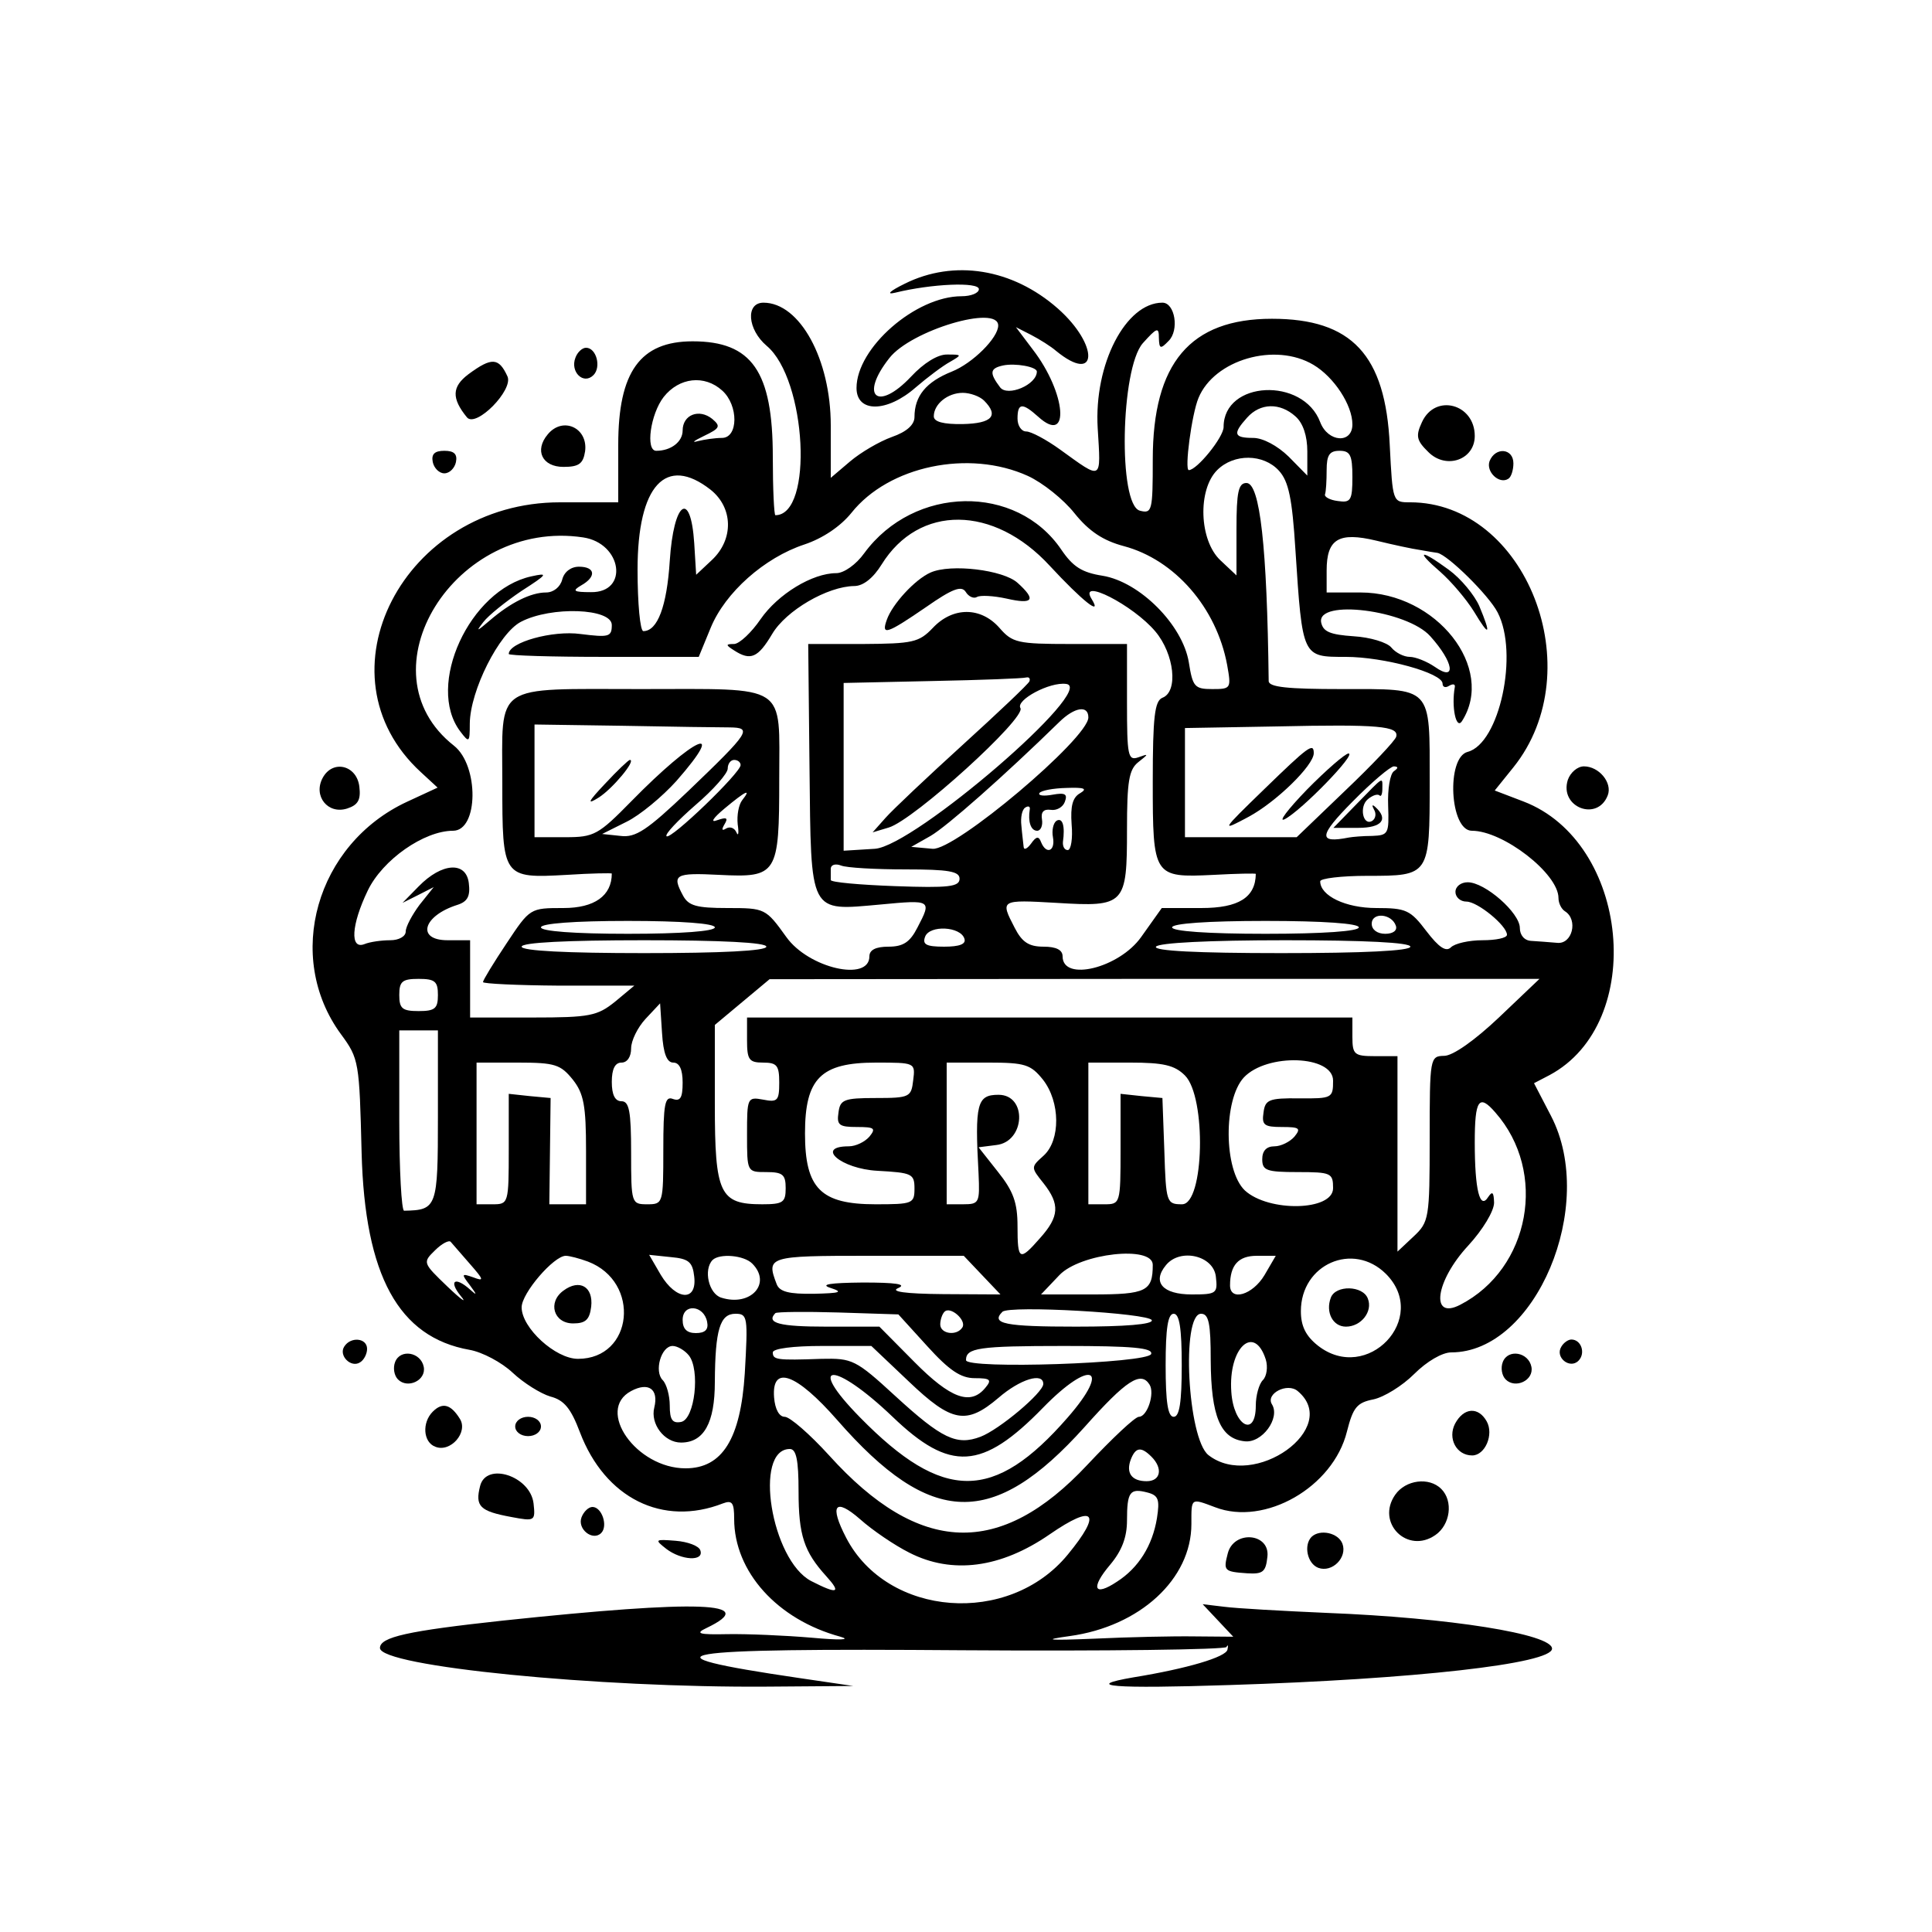 <?xml version="1.0" standalone="no"?>
<!DOCTYPE svg PUBLIC "-//W3C//DTD SVG 20010904//EN"
 "http://www.w3.org/TR/2001/REC-SVG-20010904/DTD/svg10.dtd">
<svg version="1.0" xmlns="http://www.w3.org/2000/svg"
 width="300pt" height="300pt" viewBox="0 0 300 300"
 preserveAspectRatio="xMidYMid meet">
<g transform="translate(0,300) scale(0.05,-0.05)"
fill="#000000" stroke="none">
<path d="M2810 5119 c-47 -23 -59 -35 -30 -28 114 28 260 34 260 11 0 -12 -24
-22 -54 -22 -142 0 -326 -160 -326 -285 0 -77 94 -77 184 2 36 31 84 67 106
79 38 22 38 23 -8 23 -29 1 -73 -26 -113 -69 -104 -110 -161 -61 -67 58 67 86
338 167 338 101 0 -38 -79 -117 -144 -143 -80 -32 -116 -76 -116 -141 0 -24
-24 -46 -70 -62 -39 -14 -97 -48 -130 -76 l-60 -51 0 163 c0 205 -96 381 -209
381 -56 0 -50 -83 10 -134 124 -104 146 -526 27 -526 -4 0 -8 81 -8 181 0 266
-65 359 -249 359 -163 0 -231 -95 -231 -321 l0 -179 -181 0 c-486 0 -762 -535
-432 -838 l52 -48 -95 -44 c-282 -131 -382 -481 -205 -722 56 -76 57 -86 64
-368 10 -382 115 -573 335 -612 40 -7 100 -39 134 -71 34 -32 87 -65 117 -74
43 -11 64 -37 92 -111 78 -205 257 -294 444 -221 29 11 35 2 35 -48 0 -164
134 -313 330 -366 35 -10 -2 -11 -90 -3 -82 7 -199 12 -260 11 -91 -2 -102 2
-66 19 169 81 -19 88 -633 23 -295 -32 -381 -51 -381 -85 0 -57 677 -124 1204
-120 l266 2 -170 25 c-510 75 -407 93 510 86 446 -3 814 2 819 10 4 9 6 5 3
-8 -4 -23 -125 -59 -291 -86 -163 -28 -65 -36 299 -24 570 18 1000 66 1000
113 0 45 -317 96 -700 111 -137 6 -280 14 -318 19 l-67 8 47 -50 48 -51 -120
1 c-66 1 -205 -2 -310 -7 -147 -6 -165 -4 -78 8 218 30 378 177 378 348 0 82
-3 81 74 52 154 -59 366 62 409 235 19 75 31 90 82 100 33 7 90 42 127 79 39
39 87 67 115 67 262 0 454 456 310 734 l-53 102 48 25 c303 162 249 724 -81
850 l-89 34 58 72 c243 303 39 823 -321 823 -54 0 -54 0 -63 177 -13 281 -118
393 -366 393 -254 0 -370 -138 -370 -437 0 -159 -2 -169 -40 -159 -68 18 -60
441 9 520 44 49 50 51 50 17 1 -35 5 -36 30 -10 34 33 20 119 -19 119 -114 0
-213 -191 -201 -390 10 -165 16 -162 -117 -66 -43 31 -90 56 -105 56 -15 0
-27 18 -27 40 0 49 15 50 64 6 100 -91 88 73 -17 209 l-52 69 47 -24 c27 -14
62 -36 78 -50 130 -106 134 18 5 132 -141 124 -322 153 -475 77z m1269 -252
c64 -38 121 -125 121 -185 0 -61 -76 -56 -100 7 -53 141 -300 129 -300 -15 0
-32 -83 -134 -108 -134 -14 0 9 174 30 224 49 119 238 174 357 103z m-859 -21
c0 -41 -91 -79 -114 -49 -34 45 -32 59 9 68 38 8 105 -4 105 -19z m-977 -59
c51 -46 50 -147 -1 -147 -21 0 -55 -5 -75 -10 -21 -6 -12 1 19 16 50 24 53 30
26 53 -41 33 -92 13 -92 -36 0 -35 -36 -63 -82 -63 -34 0 -18 114 23 167 48
61 127 70 182 20z m813 -31 c47 -47 25 -71 -66 -73 -60 -1 -90 7 -90 24 0 38
43 73 90 73 23 0 53 -11 66 -24z m967 -49 c24 -21 37 -61 37 -109 l0 -75 -58
59 c-35 34 -80 58 -110 58 -61 0 -64 13 -19 63 41 46 102 47 150 4z m177 -188
c0 -73 -5 -81 -45 -75 -25 3 -43 13 -40 21 3 8 5 42 5 75 0 47 9 60 40 60 33
0 40 -13 40 -81z m-228 19 c30 -33 41 -86 51 -245 22 -336 21 -333 156 -333
119 0 301 -50 301 -83 0 -11 9 -14 20 -7 12 7 20 6 18 -4 -11 -61 4 -133 22
-106 106 165 -79 400 -315 400 l-105 0 0 68 c0 98 37 121 154 93 53 -13 114
-26 136 -29 22 -4 46 -8 54 -9 32 -6 160 -132 187 -185 66 -127 6 -407 -93
-433 -67 -17 -56 -245 13 -245 97 0 269 -133 269 -209 0 -16 9 -34 20 -41 42
-26 23 -104 -25 -98 -25 2 -61 5 -80 6 -21 1 -35 18 -35 40 0 47 -108 142
-162 142 -21 0 -38 -13 -38 -30 0 -16 15 -30 34 -30 35 0 126 -75 126 -103 0
-10 -34 -17 -76 -17 -42 0 -86 -10 -98 -22 -15 -15 -37 -1 -76 50 -50 66 -63
72 -156 72 -95 0 -174 38 -174 83 0 9 66 17 146 17 194 0 194 0 194 290 0 302
11 290 -274 290 -167 0 -226 6 -226 25 -5 417 -27 615 -69 615 -25 0 -31 -28
-31 -143 l0 -144 -50 47 c-66 62 -71 219 -10 280 52 52 144 51 192 -2z m-780
-16 c46 -21 111 -73 145 -116 45 -56 89 -85 153 -102 158 -42 288 -191 321
-369 13 -73 12 -75 -46 -75 -55 0 -61 7 -73 83 -19 116 -152 250 -268 269 -64
10 -92 28 -128 81 -139 205 -457 200 -612 -11 -25 -35 -63 -62 -87 -62 -74 0
-181 -65 -235 -143 -28 -41 -65 -76 -82 -77 -27 0 -27 -3 0 -20 51 -33 74 -23
118 51 43 73 172 148 255 149 28 0 59 25 85 67 116 187 348 185 522 -4 101
-109 165 -160 130 -103 -42 68 129 -19 198 -101 59 -70 72 -187 22 -206 -24
-10 -30 -58 -30 -260 0 -296 2 -299 189 -290 72 4 131 5 131 3 -1 -73 -53
-106 -169 -106 l-123 0 -64 -90 c-68 -96 -244 -140 -244 -60 0 20 -20 30 -59
30 -46 0 -67 14 -90 59 -45 87 -45 87 131 77 212 -13 218 -6 218 228 0 149 6
186 35 209 33 26 33 27 0 15 -32 -11 -35 5 -35 170 l0 182 -176 0 c-164 0
-180 4 -220 50 -58 66 -145 66 -207 0 -43 -45 -62 -49 -217 -50 l-170 0 4
-384 c5 -459 -3 -445 221 -425 158 15 159 14 114 -72 -23 -45 -44 -59 -90 -59
-39 0 -59 -10 -59 -30 0 -80 -189 -37 -258 60 -64 89 -66 90 -183 90 -96 0
-121 7 -138 39 -35 65 -25 71 113 64 180 -9 186 1 186 297 0 301 32 280 -430
280 -463 0 -430 22 -430 -292 0 -294 1 -296 200 -285 77 5 140 6 140 4 0 -69
-54 -107 -150 -107 -104 0 -104 0 -177 -110 -40 -60 -73 -114 -73 -120 0 -5
106 -10 235 -11 l235 0 -60 -50 c-55 -44 -78 -49 -255 -49 l-195 0 0 120 0
120 -70 0 c-98 0 -77 76 31 110 31 10 40 27 35 67 -8 69 -84 64 -156 -10 l-50
-51 48 24 49 25 -44 -55 c-23 -31 -43 -68 -43 -83 0 -15 -21 -27 -48 -27 -27
0 -63 -5 -80 -12 -46 -18 -41 60 10 166 46 96 175 186 265 186 79 0 81 202 3
264 -293 230 3 707 401 647 121 -18 143 -172 24 -170 -54 0 -59 4 -30 21 48
27 44 58 -7 58 -25 0 -46 -16 -52 -40 -6 -23 -27 -40 -50 -40 -47 0 -110 -31
-175 -87 -41 -35 -44 -36 -20 -5 16 21 70 64 119 97 81 52 84 57 30 45 -192
-42 -328 -339 -221 -481 28 -37 30 -36 30 24 1 102 91 281 159 316 94 49 282
42 282 -10 0 -37 -9 -39 -97 -28 -87 12 -223 -26 -223 -62 0 -5 133 -9 295 -9
l295 0 37 90 c45 110 167 218 291 259 57 19 112 56 146 98 116 146 365 198
548 115z m-985 -43 c70 -56 72 -154 4 -218 l-49 -46 -6 98 c-11 168 -64 130
-76 -55 -9 -141 -38 -218 -82 -218 -10 0 -18 86 -18 191 0 262 88 357 227 248z
m2235 -455 c73 -81 82 -143 14 -95 -25 17 -60 31 -78 31 -18 0 -44 13 -57 29
-13 16 -66 32 -117 35 -73 5 -95 14 -101 43 -14 74 267 38 339 -43z m-1245
-140 c-4 -9 -97 -97 -207 -197 -110 -100 -218 -202 -240 -227 l-40 -45 50 15
c78 23 428 341 409 371 -15 25 91 82 142 75 99 -12 -472 -504 -594 -512 l-97
-6 0 260 0 261 275 6 c151 3 283 8 292 11 9 2 13 -3 10 -12z m183 -112 c0 -65
-415 -415 -484 -408 l-66 6 60 34 c50 29 227 185 400 354 47 46 90 53 90 14z
m-1114 -31 c71 -1 64 -13 -129 -198 -128 -122 -163 -145 -210 -139 l-57 6 76
38 c41 20 111 78 155 127 162 185 55 136 -140 -63 -103 -105 -116 -112 -205
-112 l-96 0 0 175 0 175 275 -4 c151 -3 300 -5 331 -5z m2070 -29 c-3 -12 -74
-87 -158 -167 l-151 -145 -174 0 -173 0 0 169 0 170 285 5 c318 7 380 1 371
-32z m-2036 -88 c0 -24 -217 -233 -230 -221 -6 6 35 49 90 97 55 47 100 98
100 113 0 15 9 27 20 27 11 0 20 -7 20 -16z m2029 -19 c-12 -8 -20 -56 -18
-107 3 -87 1 -92 -49 -94 -29 0 -62 -3 -73 -5 -96 -19 -94 5 11 111 60 61 118
110 129 110 14 -1 14 -5 0 -15z m-974 -68 c-24 -13 -31 -40 -27 -97 4 -44 -2
-80 -12 -80 -10 0 -16 11 -15 25 7 50 -1 77 -20 66 -10 -7 -15 -30 -11 -51 8
-44 -21 -55 -37 -15 -7 19 -15 18 -31 -5 -12 -16 -22 -21 -23 -10 -1 11 -5 41
-7 66 -3 25 2 50 12 56 9 6 16 4 14 -6 -6 -37 3 -66 23 -66 11 0 18 16 15 35
-4 23 5 33 27 30 18 -3 38 8 44 25 9 24 1 29 -38 22 -27 -5 -46 -3 -41 5 5 8
43 15 84 16 55 2 66 -2 43 -16z m-1050 -22 c-11 -14 -17 -47 -14 -75 4 -27 2
-39 -4 -25 -6 14 -20 19 -32 12 -13 -8 -15 -4 -5 13 12 20 7 23 -22 13 -23 -9
-15 5 22 36 66 55 85 64 55 26z m507 -215 c134 0 168 -6 168 -29 0 -25 -34
-29 -200 -23 -110 4 -200 12 -200 19 0 7 0 23 0 35 0 12 14 17 32 10 17 -7
107 -12 200 -12z m1523 -175 c5 -15 -9 -25 -33 -25 -25 0 -42 13 -42 31 0 37
62 32 75 -6z m-2115 -5 c0 -12 -103 -20 -270 -20 -167 0 -270 8 -270 20 0 12
103 20 270 20 167 0 270 -8 270 -20z m2000 0 c0 -12 -110 -20 -290 -20 -180 0
-290 8 -290 20 0 12 110 20 290 20 180 0 290 -8 290 -20z m-1225 -35 c6 -17
-15 -25 -63 -25 -56 0 -68 7 -59 31 14 37 110 32 122 -6z m-615 -25 c0 -13
-140 -20 -380 -20 -240 0 -380 7 -380 20 0 13 140 20 380 20 240 0 380 -7 380
-20z m2000 0 c0 -13 -147 -20 -401 -20 -263 0 -397 7 -389 20 8 12 164 20 401
20 246 0 389 -7 389 -20z m-3020 -150 c0 -42 -9 -50 -60 -50 -51 0 -60 8 -60
50 0 42 9 50 60 50 51 0 60 -8 60 -50z m3296 -69 c-76 -72 -144 -120 -171
-120 -44 -1 -45 -5 -45 -258 0 -247 -2 -258 -50 -303 l-50 -47 0 304 0 303
-70 0 c-64 0 -70 5 -70 60 l0 60 -940 0 -940 0 0 -70 c0 -61 6 -70 50 -70 43
0 50 -9 50 -62 0 -56 -5 -62 -50 -53 -49 9 -50 6 -50 -108 0 -117 0 -117 60
-117 51 0 60 -8 60 -50 0 -44 -8 -50 -73 -50 -132 0 -147 32 -147 311 l0 246
85 71 85 71 1196 1 1195 0 -125 -119z m-2565 -141 c19 0 29 -21 29 -62 0 -47
-7 -59 -30 -51 -25 10 -30 -15 -30 -158 0 -167 -1 -169 -50 -169 -49 0 -50 3
-50 160 0 129 -6 160 -30 160 -20 0 -30 20 -30 60 0 40 10 60 30 60 18 0 30
18 30 44 0 24 20 65 45 92 l45 48 6 -92 c4 -64 15 -92 35 -92z m-731 -168 c0
-283 -3 -290 -105 -292 -8 0 -15 126 -15 280 l0 280 60 0 60 0 0 -268z m419
115 c34 -43 41 -81 41 -220 l0 -167 -57 0 -57 0 2 165 2 165 -65 6 -65 7 0
-172 c0 -169 -1 -171 -50 -171 l-50 0 0 220 0 220 129 0 c115 0 132 -6 170
-53z m1057 -2 c-6 -52 -11 -55 -116 -55 -99 0 -111 -5 -116 -45 -6 -39 2 -45
57 -45 55 0 60 -4 39 -30 -14 -16 -42 -30 -64 -30 -106 0 -24 -70 89 -76 107
-6 115 -9 115 -55 0 -47 -6 -49 -121 -49 -170 0 -219 49 -219 220 0 171 49
220 220 220 122 0 123 0 116 -55z m403 2 c54 -69 55 -188 2 -236 -40 -36 -40
-36 0 -86 51 -65 49 -103 -11 -170 -64 -73 -70 -70 -70 37 0 73 -13 109 -61
169 l-60 76 55 7 c90 10 97 156 7 156 -67 0 -74 -27 -62 -245 4 -90 2 -95 -47
-95 l-52 0 0 220 0 220 129 0 c115 0 132 -6 170 -53z m441 13 c67 -67 60 -400
-9 -400 -48 0 -50 5 -55 165 l-6 165 -65 6 -65 7 0 -172 c0 -169 -1 -171 -50
-171 l-50 0 0 220 0 220 130 0 c103 0 138 -8 170 -40z m460 -16 c0 -54 -3 -56
-105 -55 -94 1 -106 -4 -111 -44 -6 -39 2 -45 57 -45 55 0 60 -4 39 -30 -14
-16 -42 -30 -62 -30 -25 0 -38 -14 -38 -40 0 -35 13 -40 110 -40 104 0 110 -3
110 -50 0 -71 -200 -75 -274 -7 -66 63 -67 282 -3 351 72 76 277 69 277 -10z
m504 -99 c163 -185 108 -485 -109 -597 -94 -49 -78 73 25 184 45 49 80 107 80
133 -1 32 -5 37 -18 18 -26 -42 -42 21 -42 169 0 133 13 152 64 93z m-3184
-471 c43 -49 44 -54 10 -41 -37 13 -38 11 -11 -24 23 -31 23 -34 1 -14 -47 42
-68 28 -29 -20 21 -25 2 -12 -41 29 -77 74 -78 75 -39 113 21 21 44 33 49 26
6 -7 33 -38 60 -69z m366 8 c165 -63 141 -302 -31 -302 -70 0 -175 96 -175
160 0 44 100 160 137 160 11 0 42 -8 69 -18z m330 -47 c9 -78 -56 -74 -104 6
l-36 62 67 -7 c56 -5 68 -15 73 -61z m180 41 c62 -62 -5 -135 -96 -106 -39 12
-56 87 -27 117 22 21 97 15 123 -11z m714 -36 l57 -60 -178 1 c-119 1 -166 8
-139 19 27 12 -9 17 -110 17 -104 -1 -135 -6 -100 -17 40 -13 29 -16 -53 -18
-76 -1 -106 6 -115 30 -33 86 -26 88 284 88 l297 0 57 -60z m530 32 c0 -82
-20 -92 -186 -92 l-161 0 57 60 c65 68 290 93 290 32z m196 -37 c6 -52 2 -55
-75 -55 -90 0 -124 38 -80 91 44 54 148 30 155 -36z m151 5 c-37 -62 -107 -82
-107 -32 0 63 26 92 83 92 l59 0 -35 -60z m377 4 c137 -137 -58 -343 -211
-223 -38 30 -53 61 -53 107 0 146 162 217 264 116z m-2108 -149 c5 -24 -6 -35
-35 -35 -28 0 -41 13 -41 41 0 52 66 46 76 -6z m684 -76 c68 -75 104 -99 147
-99 49 0 54 -5 33 -30 -46 -56 -108 -33 -220 80 l-109 110 -165 0 c-145 0
-188 11 -158 42 5 4 93 5 195 2 l187 -6 90 -99z m109 59 c-17 -28 -69 -21 -69
9 0 14 6 32 13 39 18 19 69 -26 56 -48z m588 22 c4 -13 -83 -20 -235 -20 -221
0 -266 9 -229 46 20 21 456 -4 464 -26z m-1264 -165 c-13 -204 -70 -295 -184
-295 -153 0 -280 181 -169 240 54 29 86 6 72 -51 -13 -51 31 -109 83 -109 71
0 105 61 105 188 1 163 16 212 64 212 38 0 39 -10 29 -185z m1357 25 c0 -115
-7 -160 -25 -160 -18 0 -25 45 -25 160 0 115 7 160 25 160 18 0 25 -46 25
-160z m90 15 c1 -173 30 -243 105 -251 54 -7 112 72 85 115 -20 33 48 68 80
41 137 -114 -136 -309 -277 -199 -65 51 -85 439 -23 439 24 0 30 -30 30 -145z
m-1621 16 c36 -44 19 -199 -24 -207 -27 -5 -35 7 -35 51 0 31 -10 67 -22 79
-27 27 -5 106 31 106 14 0 37 -13 50 -29z m683 -81 c134 -128 179 -136 279
-51 67 58 139 80 139 43 0 -27 -137 -142 -195 -164 -74 -28 -120 -6 -264 126
-124 114 -134 118 -230 116 -139 -5 -151 -3 -151 20 0 12 64 20 153 20 l153 0
116 -110z m753 85 c-10 -29 -575 -48 -575 -19 0 38 38 44 305 44 214 0 276 -6
270 -25z m356 -17 c7 -23 3 -52 -9 -64 -12 -12 -22 -48 -22 -79 0 -102 -69
-63 -76 42 -10 137 71 213 107 101z m-1331 -188 c291 -333 484 -338 768 -22
130 146 175 175 202 132 17 -27 -7 -100 -33 -100 -12 0 -83 -67 -160 -149
-271 -290 -522 -281 -802 29 -60 66 -122 120 -138 120 -17 0 -30 23 -33 60 -8
103 69 75 196 -70z m172 10 c179 -172 278 -166 467 28 149 153 214 127 77 -30
-229 -263 -387 -263 -645 0 -172 175 -81 176 101 2z m-292 -231 c0 -137 17
-188 86 -264 48 -53 35 -57 -47 -15 -124 65 -180 410 -66 410 20 0 27 -35 27
-131z m1096 107 c36 -36 29 -76 -15 -76 -47 0 -65 26 -49 68 15 38 32 40 64 8z
m17 -191 c-14 -85 -57 -154 -124 -197 -72 -48 -83 -20 -21 53 36 43 52 85 52
137 0 89 9 101 63 87 35 -9 39 -22 30 -80z m-769 -107 c133 -68 284 -48 436
57 139 96 164 68 56 -63 -183 -223 -560 -194 -688 52 -53 102 -35 126 43 58
38 -34 107 -81 153 -104z"/>
<path d="M4473 4224 c34 -30 81 -85 105 -124 48 -80 54 -73 16 18 -15 34 -57
85 -94 112 -90 66 -106 62 -27 -6z"/>
<path d="M2890 4222 c-48 -21 -119 -98 -136 -147 -18 -50 0 -44 121 39 83 58
111 68 124 48 9 -15 25 -22 35 -16 10 6 51 4 92 -5 83 -19 93 -4 34 49 -44 40
-207 60 -270 32z"/>
<path d="M1879 3566 c-53 -56 -58 -67 -20 -43 43 27 118 117 97 117 -4 0 -39
-33 -77 -74z"/>
<path d="M3925 3548 c-134 -130 -134 -131 -48 -85 86 46 203 160 203 198 0 34
-17 21 -155 -113z"/>
<path d="M4059 3548 c-60 -62 -91 -103 -69 -92 52 27 224 204 198 204 -10 0
-69 -51 -129 -112z"/>
<path d="M4215 3505 l-74 -76 77 0 c74 0 95 27 53 65 -10 9 -11 5 -4 -8 8 -13
5 -28 -5 -35 -29 -18 -42 44 -14 67 14 12 30 17 36 12 5 -6 9 4 9 20 0 38 7
42 -78 -45z"/>
<path d="M1750 1992 c-50 -36 -31 -102 30 -102 39 0 51 12 56 52 7 62 -36 87
-86 50z"/>
<path d="M4133 1970 c-17 -45 6 -90 47 -90 47 0 84 47 68 87 -15 41 -100 43
-115 3z"/>
<path d="M1787 4889 c-17 -44 25 -85 56 -54 25 25 9 85 -23 85 -12 0 -27 -14
-33 -31z"/>
<path d="M1455 4838 c-52 -39 -53 -75 -5 -134 28 -34 145 85 126 127 -27 59
-49 60 -121 7z"/>
<path d="M4416 4689 c-20 -43 -17 -57 20 -93 55 -55 144 -24 144 50 0 100
-123 133 -164 43z"/>
<path d="M1701 4651 c-42 -50 -17 -101 49 -101 48 0 61 10 67 48 10 73 -69
110 -116 53z"/>
<path d="M1344 4565 c4 -19 20 -35 36 -35 16 0 32 16 36 35 5 25 -6 35 -36 35
-30 0 -41 -10 -36 -35z"/>
<path d="M4626 4568 c-12 -33 30 -73 58 -55 9 5 16 27 16 48 0 47 -56 52 -74
7z"/>
<path d="M1002 3584 c-30 -56 16 -114 76 -95 34 11 43 27 38 68 -8 67 -83 85
-114 27z"/>
<path d="M4869 3578 c-27 -85 92 -131 124 -48 15 39 -27 90 -74 90 -20 0 -42
-19 -50 -42z"/>
<path d="M1069 1818 c-18 -28 21 -67 49 -49 12 7 22 26 22 42 0 34 -51 39 -71
7z"/>
<path d="M4849 1818 c-21 -33 26 -71 53 -44 23 23 9 66 -22 66 -10 0 -24 -10
-31 -22z"/>
<path d="M1227 1770 c-7 -18 -3 -42 9 -54 30 -30 88 -3 80 39 -9 46 -73 57
-89 15z"/>
<path d="M4667 1770 c-7 -18 -3 -42 9 -54 30 -30 88 -3 80 39 -9 46 -73 57
-89 15z"/>
<path d="M1344 1616 c-34 -34 -30 -95 8 -109 47 -19 103 45 76 87 -28 45 -54
52 -84 22z"/>
<path d="M4519 1579 c-24 -46 4 -99 53 -99 40 0 68 65 45 106 -26 46 -71 43
-98 -7z"/>
<path d="M1600 1570 c0 -17 18 -30 40 -30 22 0 40 13 40 30 0 17 -18 30 -40
30 -22 0 -40 -13 -40 -30z"/>
<path d="M1491 1385 c-16 -63 -1 -78 96 -96 74 -14 76 -13 70 42 -10 85 -147
130 -166 54z"/>
<path d="M4333 1358 c-61 -87 38 -186 125 -125 46 32 56 105 18 143 -38 38
-111 28 -143 -18z"/>
<path d="M1806 1288 c-14 -37 35 -75 61 -49 22 22 2 81 -27 81 -12 0 -27 -14
-34 -32z"/>
<path d="M4073 1227 c-25 -26 -13 -83 21 -96 43 -16 91 32 75 75 -13 34 -70
46 -96 21z"/>
<path d="M2069 1190 c47 -36 118 -40 106 -5 -4 14 -39 27 -77 30 -64 5 -66 4
-29 -25z"/>
<path d="M3813 1176 c-14 -54 -12 -57 60 -62 49 -3 58 4 63 51 9 74 -104 84
-123 11z"/>
</g>
</svg>
